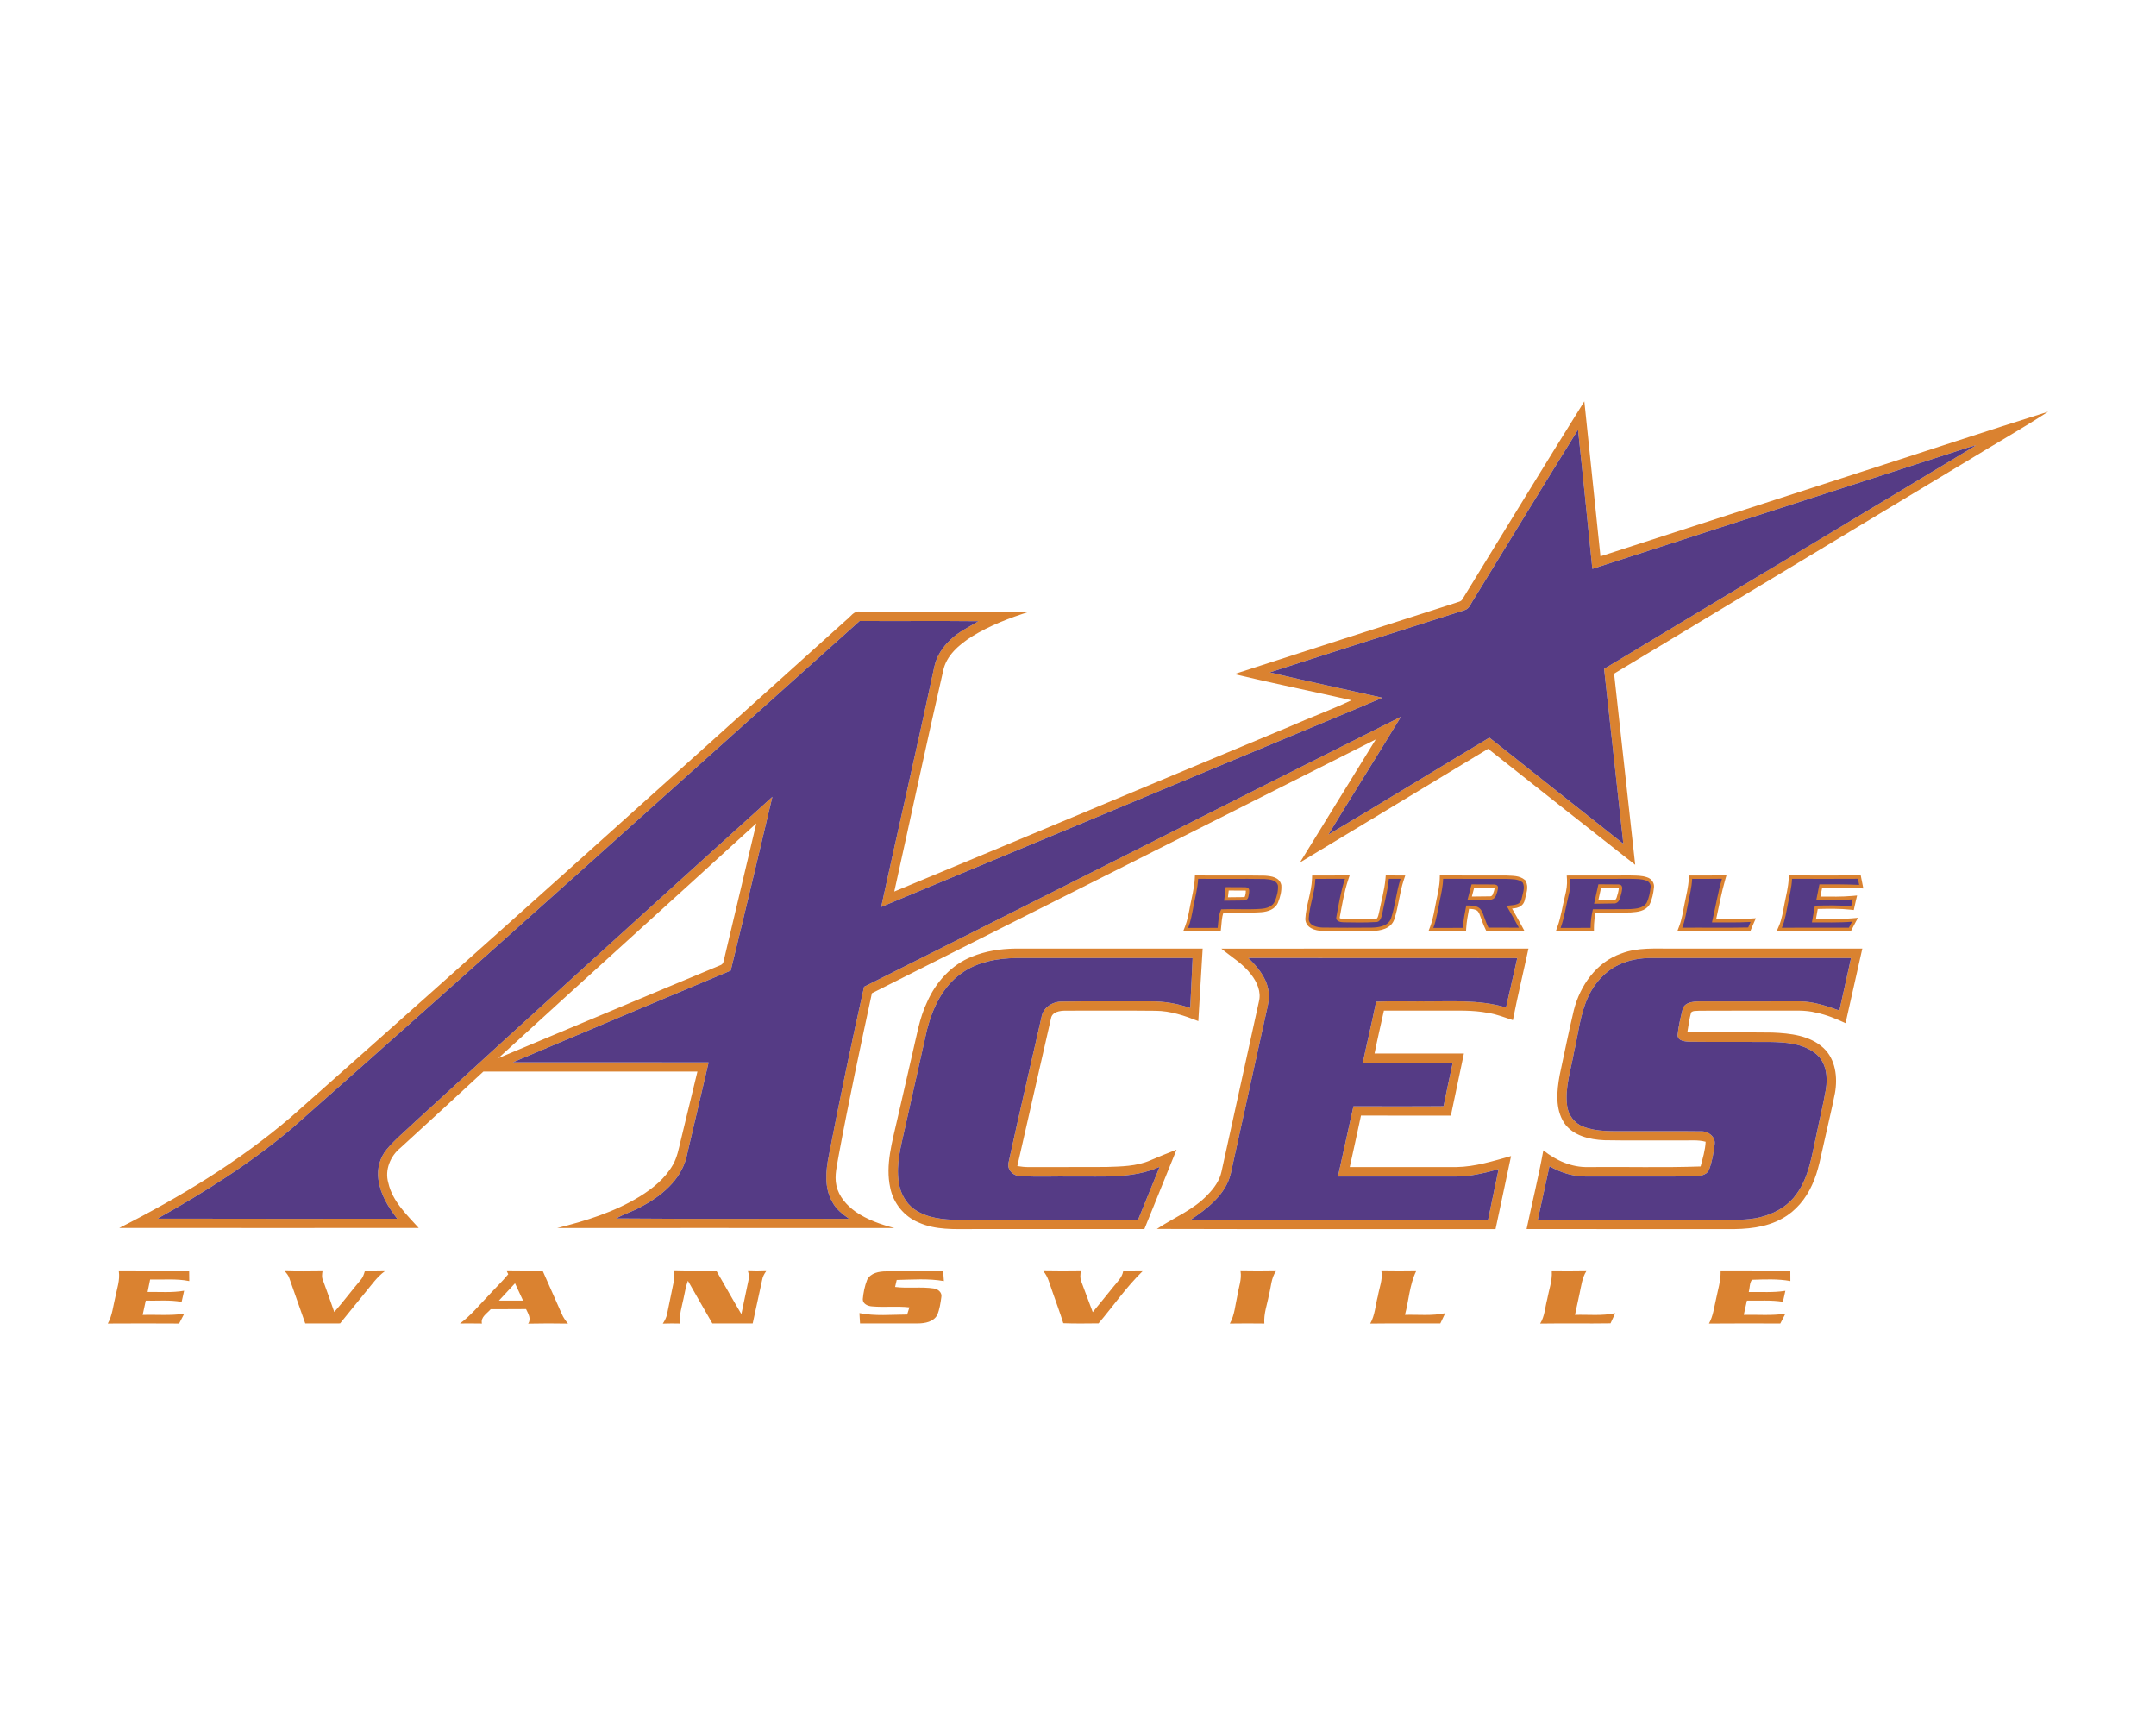 <?xml version="1.0" encoding="UTF-8"?>
<!DOCTYPE svg PUBLIC "-//W3C//DTD SVG 1.1//EN" "http://www.w3.org/Graphics/SVG/1.1/DTD/svg11.dtd">
<!-- Creator: CorelDRAW -->
<svg xmlns="http://www.w3.org/2000/svg" xml:space="preserve" width="2000px" height="1600px" version="1.1" style="shape-rendering:geometricPrecision; text-rendering:geometricPrecision; image-rendering:optimizeQuality; fill-rule:evenodd; clip-rule:evenodd"
viewBox="0 0 2000 1600"
 xmlns:xlink="http://www.w3.org/1999/xlink">
 <defs>
  <style type="text/css">
   <![CDATA[
    .fil1 {fill:#553B85;fill-rule:nonzero}
    .fil0 {fill:#DA8230;fill-rule:nonzero}
   ]]>
  </style>
 </defs>
 <g id="Capa_x0020_1">
  <g id="Evansville_x0020_Purple_x0020_Aces.cdr">
   <path class="fil0" d="M1504.01 884.42c15.29,-5.92 31.88,-4.39 47.91,-4.57 58.55,0 117.11,0 175.66,0 -5.17,23.07 -10.35,46.13 -15.57,69.18 -8.69,-4.09 -17.63,-7.77 -27.08,-9.71 -10.38,-2.74 -21.19,-1.78 -31.8,-1.91 -25.63,0.03 -51.26,-0.1 -76.89,0.07 -2.45,0.37 -5.66,-0.36 -7.49,1.65 -1.77,6.02 -2.35,12.3 -3.51,18.46 26.33,0.11 52.66,-0.18 78.99,0.15 16.47,0.7 34.69,2.61 47.34,14.33 11.28,10.49 13.22,27.29 10.64,41.76 -2.88,14.77 -6.56,29.38 -9.74,44.1 -3.32,13.81 -5.42,28.11 -11.49,41.09 -5.75,12.83 -15.14,24.29 -27.56,31.1 -15.38,8.72 -33.59,10.14 -50.91,9.93 -62.14,-0.04 -124.26,0 -186.38,-0.04 5.09,-24.35 11.12,-48.53 15.54,-73.03 11.84,9.47 26.37,15.96 41.78,15.52 34.7,-0.36 69.44,0.67 104.11,-0.57 1.94,-7.56 4.3,-15.07 4.67,-22.9 -7.3,-1.99 -14.9,-1.05 -22.35,-1.21 -23.9,-0.13 -47.81,0.24 -71.71,-0.2 -13.63,-0.63 -29.17,-4.14 -37.27,-16.19 -8.39,-13.11 -6.71,-29.61 -4.08,-44.21 4.31,-20.08 8.36,-40.24 13.13,-60.22 5.76,-22.83 21.09,-44.73 44.06,-52.58zm186.32 -61.04c-0.56,2.75 -1.11,5.49 -1.64,8.24 9.9,0.02 19.83,0.29 29.69,-0.61l4.37 -0.4 -1.03 4.26c-0.53,2.14 -0.99,4.31 -1.46,6.47l-0.59 2.76 -2.82 -0.31c-10.15,-1.13 -20.41,-0.91 -30.62,-0.69 -0.53,3.11 -1.07,6.21 -1.64,9.31 11.06,0.01 22.14,0.34 33.16,-0.61l5.78 -0.49 -2.76 5.1c-0.97,1.82 -1.93,3.65 -2.87,5.49l-0.87 1.71 -1.92 0c-20.72,0 -41.45,-0.03 -62.17,0.03l-4.8 0.02 1.92 -4.41c2.95,-6.74 3.97,-14.25 5.38,-21.42 1.48,-7.53 3.51,-15.12 3.81,-22.83l0.12 -3.02 3.03 0.01c20.37,0.08 40.74,0.12 61.11,-0.01l2.6 -0.02 0.5 2.55c0.37,1.88 0.75,3.76 1.13,5.64l0.77 3.94 -4.01 -0.2c-11.38,-0.58 -22.77,-0.52 -34.17,-0.51zm-98.3 29.05c10.56,0 21.13,0.21 31.67,-0.42l5.14 -0.31 -2.08 4.7c-0.74,1.68 -1.47,3.36 -2.15,5.06l-0.78 1.91 -2.06 0.04c-20.4,0.46 -40.8,0.03 -61.21,0.22l-4.59 0.04 1.64 -4.3c2.6,-6.81 3.7,-14.15 5.09,-21.27 1.49,-7.62 3.54,-15.28 3.88,-23.06l0.13 -3 3 0c9.2,0 18.4,0.08 27.6,-0.08l4.25 -0.08 -1.19 4.09c-3.47,11.98 -5.66,24.28 -8.34,36.46zm-64.01 -38.66c3.99,1.27 6.84,5.22 6.28,9.38 -0.58,5.46 -1.65,10.96 -4.13,15.91l-0.09 0.18 -0.12 0.17c-3.9,5.78 -10.82,6.48 -17.17,6.92l-0.06 0 -0.07 0.01c-10.84,0.28 -21.67,0.04 -32.51,0.11 -0.96,4.67 -1.53,9.43 -1.53,14.2l0 3.13 -3.13 0.01c-9.26,0.01 -18.52,-0.02 -27.79,0.03l-4.5 0.02 1.54 -4.23c3.43,-9.39 4.67,-19.47 7.14,-29.13 1.26,-4.91 2.04,-9.99 1.71,-15.07l-0.22 -3.32 3.33 -0.02c18.66,-0.06 37.32,0.02 55.98,-0.05l0.09 0.01c5.2,0.14 10.26,-0.04 15.25,1.74zm-125.37 28.96c3.07,5.38 6.11,10.78 9.06,16.24l2.49 4.61 -5.25 0.01c-9.4,0.02 -18.79,0.04 -28.19,-0.01l-1.96 -0.01 -0.85 -1.77c-1.79,-3.72 -3.11,-7.38 -4.5,-11.24 -0.61,-1.69 -1.47,-4.2 -2.75,-5.49 -1.65,-1.66 -5.13,-2.02 -7.96,-2.07 -1.15,5.9 -2.22,11.85 -2.61,17.86l-0.19 2.92 -2.92 0.01c-9.14,0.03 -18.27,-0.02 -27.41,0.03l-4.58 0.03 1.64 -4.28c2.97,-7.77 4.04,-16.2 5.73,-24.31 1.4,-6.65 3,-13.39 3.17,-20.21l0.08 -3.08 3.08 0.02c19.38,0.16 38.77,0 58.15,0.07l0.09 0 0.08 0c6.15,0.37 12.33,-0.15 17.45,4.08l0.49 0.4 0.29 0.55c3.17,6.03 0.34,11.86 -0.88,17.84l-0.01 0.06 -0.02 0.07c-0.49,1.99 -1.51,3.69 -3.12,4.97 -2.64,2.1 -5.6,2.42 -8.6,2.7zm-159.97 8.75c0.62,0.63 2.95,0.86 3.69,0.85l0.09 0c9.84,0.16 19.7,0.41 29.52,-0.22l0.2 -0.02 0.2 0.02c0.3,0.02 0.57,0 0.81,-0.19 1.06,-0.8 1.69,-3.82 1.98,-5.12 2,-10.62 5.15,-21.13 6.07,-31.92l0.24 -2.88 2.89 0.01c3.63,0.01 7.25,0.01 10.88,0.03l4.33 0.02 -1.37 4.11c-4,11.92 -4.84,24.66 -8.84,36.64l-0.02 0.08c-3.1,8.56 -12.49,10.43 -20.54,10.65l-0.07 0c-15.3,0.09 -30.61,0.2 -45.91,-0.05l-0.06 0c-6.84,-0.24 -15.33,-2.66 -15.91,-10.83l-0.01 -0.2 0.01 -0.19c0.72,-12.66 5.78,-24.65 6.21,-37.19l0.11 -3.01 3.02 -0.01c9.13,-0.04 18.27,0.03 27.4,-0.05l4.38 -0.04 -1.37 4.15c-3.76,11.41 -5.73,23.33 -7.88,35.12l-0.01 0.07 -0.02 0.07c0,0.02 -0.01,0.06 -0.02,0.1zm-107.75 -4.99c-1.62,4.52 -1.73,9.84 -2.24,14.51l-0.31 2.78 -2.8 0.01c-9.13,0.03 -18.27,-0.03 -27.4,0.05l-4.64 0.04 1.69 -4.32c2.4,-6.14 3.55,-12.71 4.75,-19.17 1.57,-8.41 3.91,-16.84 4.34,-25.42l0.16 -3.01 3.01 0.03c20.59,0.25 41.19,-0.18 61.78,0.2l0.08 0 0.09 0.01c6.06,0.44 13.43,1.42 15.1,8.51l0.05 0.25 0.02 0.25c0.38,5.45 -1.02,10.86 -3.06,15.88 -2.57,6.3 -9.35,8.56 -15.63,9.01 -11.65,0.84 -23.33,0.01 -34.99,0.39zm350.33 -23.13l-2.59 11.69 15.12 -0.23c1.03,-0.24 1.6,-1.47 1.91,-2.37 0.91,-2.72 1.67,-5.57 1.99,-8.42 0,-0.15 0,-0.35 -0.03,-0.52 -0.09,-0.02 -0.19,-0.03 -0.29,-0.05l-16.11 -0.1zm-117.77 0.05l-2.14 8.18 17.14 -0.19c1.07,-0.14 1.79,-0.66 2.22,-1.7 0.8,-1.92 1.51,-4.02 1.79,-6.1 -0.23,-0.05 -0.5,-0.08 -0.71,-0.1l-18.3 -0.09zm-227.69 2.57l-0.72 6.29 14.88 -0.16c0.55,-0.07 0.84,-0.26 0.99,-0.84 0.45,-1.65 0.77,-3.4 0.75,-5.12 -0.2,-0.05 -0.48,-0.08 -0.67,-0.1l-15.23 -0.07zm216.73 -270.07c37.64,-61.26 75.06,-122.68 113.16,-183.66 5,47.91 9.94,95.84 14.97,143.76 81.13,-26.24 162.26,-52.53 243.4,-78.78 57.33,-18.39 114.48,-37.41 171.94,-55.4 -24.72,16.01 -50.43,30.53 -75.53,45.97 -109.05,65.69 -218.14,131.3 -327.17,197.03 6.53,59.11 13.07,118.21 19.57,177.33 -45.6,-35.73 -90.99,-71.68 -136.41,-107.61 -58.14,35.22 -116.37,70.28 -174.55,105.41 23.39,-38.05 46.85,-76.07 70.29,-114.11 -155.78,78.51 -311.53,157.06 -467.4,235.42 -10.72,49.85 -21.4,99.72 -30.69,149.87 -1.47,9.42 -4.37,19.03 -2.2,28.6 2.23,10.14 9.55,18.3 17.79,24.19 10.82,7.45 23.38,11.82 36,15.14 -104.25,-0.12 -208.5,0 -312.73,-0.05 26.41,-6.6 52.91,-14.79 76.28,-29.11 12.2,-7.49 23.81,-16.88 30.96,-29.5 3.96,-6.9 5.4,-14.8 7.24,-22.44 5.1,-21.36 10.32,-42.69 15.51,-64.03 -66.19,0 -132.37,0 -198.57,0 -25.56,23.61 -51.12,47.23 -76.83,70.67 -9.47,7.64 -14.86,20.62 -11.33,32.6 3.83,17.06 16.96,29.32 28.2,41.79 -92.59,0.02 -185.2,0.07 -277.79,-0.02 56.39,-28.6 111.02,-61.56 159.18,-102.77 172.61,-152.69 343.9,-306.88 515.16,-461.08 3.95,-2.94 7.01,-8.62 12.64,-7.92 52.55,0.06 105.09,0 157.64,0.03 -18.66,5.86 -37.1,12.9 -53.79,23.21 -11.75,7.53 -23.73,17.54 -26.59,31.93 -15.67,68.06 -30.15,136.4 -45.31,204.56 122.18,-50.67 244.09,-101.99 366.22,-152.79 19.18,-8.52 38.96,-15.67 57.91,-24.67 -36.22,-8.21 -72.64,-15.57 -108.75,-24.22 68.3,-22.12 136.67,-44.08 205.05,-65.97 2.21,-0.98 5.21,-1.04 6.53,-3.38zm10.35 0.28l0 0c-2.5,3.48 -3.85,8.65 -8.49,9.81 -60.19,19.25 -120.44,38.26 -180.56,57.69 34.75,8.21 69.69,15.62 104.52,23.48 -27.71,11.96 -55.7,23.29 -83.5,35.01 -127.16,52.99 -254.25,106.16 -381.45,159.05 16.2,-74.25 33.37,-148.29 49.27,-222.6 2.01,-9.79 7.72,-18.48 14.97,-25.2 7.51,-7.45 17.19,-11.81 26.07,-17.24 -36.76,-0.38 -73.53,0.01 -110.27,-0.2 -175.15,156.89 -349.81,314.33 -526,470.04 -38.53,32.62 -81.38,59.68 -125.34,84.29 74.13,0.24 148.27,0.05 222.4,0.09 -8.34,-10.66 -15.7,-22.75 -17.48,-36.42 -1.44,-9.82 1.3,-20.16 7.64,-27.81 7.87,-9.49 17.53,-17.22 26.36,-25.75 110.06,-100.93 220.67,-201.24 331.47,-301.36 -12.74,53.77 -25.47,107.56 -38.66,161.22 -67.43,28.16 -134.77,56.56 -202.09,85.03 60.53,0.07 121.07,-0.03 181.6,0.05 -6.9,29.44 -13.69,58.92 -20.66,88.35 -5.41,21.11 -23.54,35.93 -42.09,45.63 -7.33,4.27 -15.64,6.49 -22.93,10.8 71.99,0.64 144.01,0.07 216.02,0.3 -6.12,-4.25 -12.21,-9 -15.66,-15.76 -7.46,-13.01 -6.07,-28.74 -3.15,-42.85 10.06,-52.37 21.08,-104.54 32.67,-156.58 166.15,-83.17 331.89,-167.19 498.02,-250.43 -22.23,36.55 -45.01,72.77 -67.31,109.27 49.99,-29.61 99.5,-60.05 149.36,-89.91 41.44,32.78 82.76,65.7 124.26,98.42 -5.91,-54.08 -11.81,-108.15 -17.83,-162.22 114.94,-69.28 230.27,-137.97 345.13,-207.38 -6.65,1.53 -13.04,3.87 -19.53,5.94 -112.18,36.21 -224.31,72.53 -336.5,108.69 -4.46,-43.03 -8.66,-86.08 -13.31,-129.09 -32.6,52.36 -64.63,105.09 -96.95,157.64zm-904.56 425.26l0 0c68.48,-28.55 136.81,-57.49 205.34,-85.93 1.99,-0.59 3.4,-2.05 3.64,-4.14 10.12,-42.54 20.23,-85.09 30.28,-127.64 -79.59,72.74 -159.7,144.94 -239.26,217.71zm439.09 -94.06c12.65,-5.2 26.43,-7.34 40.08,-7.54 58.04,0.02 116.09,-0.01 174.14,0.02 -1.35,22.41 -2.71,44.83 -4.03,67.25 -12.68,-5.01 -25.81,-9.5 -39.6,-9.58 -27.8,-0.29 -55.6,-0.1 -83.39,-0.11 -5.24,0.01 -12.68,0.93 -13.71,7.31 -10.4,45.61 -20.84,91.2 -31.19,136.83 3.54,0.57 7.13,0.98 10.75,0.96 23.9,-0.14 47.82,0.07 71.72,-0.11 13.81,-0.46 28.16,-0.54 41.02,-6.2 7.98,-3.48 16.08,-6.66 24.19,-9.83 -9.91,24.55 -19.93,49.05 -29.82,73.61 -53.19,0.08 -106.36,0.01 -159.54,0.03 -16.73,0.03 -34.25,0.96 -49.87,-6.12 -13.42,-5.55 -23.51,-17.96 -26.35,-32.18 -4.62,-21.35 1.91,-42.75 6.56,-63.47 4.62,-20.09 9.24,-40.2 13.86,-60.32 4,-16.34 6.45,-33.26 13.81,-48.56 8.05,-18.4 22.53,-34.43 41.37,-41.99zm-10.25 15.89l0 0c-16.88,12.21 -26.19,32.09 -31.22,51.79 -7.03,31.13 -13.97,62.31 -20.96,93.46 -3.47,15.38 -7.6,31.13 -5.4,47.03 1.14,10.22 6.24,20.15 14.73,26.15 11.83,8.2 26.75,9.6 40.76,9.77 55.53,-0.05 111.07,0 166.62,-0.02 6.71,-16.39 13.42,-32.76 20.06,-49.19 -25.28,11.3 -53.54,8.62 -80.46,9 -16.34,-0.31 -32.75,0.6 -49.06,-0.46 -6.69,-0.1 -12.52,-6.27 -10.52,-13.07 9.77,-44.77 20.24,-89.4 30.39,-134.08 1.36,-9.22 10.38,-14.8 19.23,-14.66 27.2,-0.44 54.43,-0.04 81.64,-0.18 12.62,-0.13 25.22,1.93 37.11,6.19 0.73,-15.46 1.58,-30.9 2.25,-46.36 -54.44,-0.03 -108.9,0 -163.34,-0.02 -18.11,0.18 -37.03,3.61 -51.83,14.65zm241.84 -23.38c94.96,-0.1 189.9,-0.03 284.86,-0.03 -4.75,22.13 -10.12,44.14 -14.43,66.36 -7.56,-2.39 -14.92,-5.52 -22.8,-6.65 -14.6,-2.94 -29.52,-2.07 -44.29,-2.17 -17.53,0 -35.07,-0.02 -52.58,0 -2.92,13.24 -6.03,26.45 -8.67,39.75 27.64,0.07 55.26,-0.02 82.89,0.03 -4.03,19.2 -8.03,38.4 -12.11,57.58 -27.8,-0.05 -55.6,0 -83.38,-0.03 -3.43,15.93 -6.84,31.85 -10.4,47.75 32.99,0 65.98,-0.02 98.97,0.01 17.37,-0.26 34.07,-5.61 50.67,-10.2 -4.78,22.58 -9.58,45.15 -14.39,67.73 -104.73,-0.08 -209.46,0.18 -314.18,-0.13 15.75,-10.55 34.02,-17.68 47.17,-31.77 5.83,-5.96 10.99,-13.01 12.77,-21.3 11.56,-52.61 23.16,-105.21 34.72,-157.81 2.32,-9.03 -1.71,-18.14 -7.2,-25.12 -7.38,-9.93 -18.28,-16.16 -27.62,-24zm24.98 8.69l0 0c8.31,7.98 16.18,17.38 18.46,28.97 1.81,7.74 -0.49,15.56 -2.14,23.1 -10.93,49.4 -21.74,98.83 -32.68,148.23 -4.77,19.21 -21.51,32.01 -37.14,42.54 91.98,0.06 183.95,0.01 275.92,0.01 3.31,-15.68 6.51,-31.41 9.81,-47.11 -7.23,2.19 -14.58,3.95 -21.99,5.27 -12.1,2.37 -24.44,1.52 -36.67,1.65 -30.15,0 -60.28,0.04 -90.41,-0.01 4.74,-21.7 9.56,-43.39 14.38,-65.09 27.85,-0.08 55.71,0.16 83.58,-0.11 2.64,-13.46 5.69,-26.82 8.5,-40.24 -27.82,-0.05 -55.61,0 -83.43,-0.02 4,-18.94 8.58,-37.72 12.39,-56.69 13.92,-0.59 27.86,-0.12 41.81,-0.27 26.26,0.38 53.15,-2.1 78.68,5.67 3.59,-15.23 6.9,-30.53 10.43,-45.77 -83.16,-0.22 -166.33,0.04 -249.5,-0.13zm-1047.75 290.58c21.75,0.05 43.49,0 65.24,0.02 0.01,2.99 0.06,6.01 0.1,9.03 -11.97,-2.43 -24.21,-1.13 -36.33,-1.44 -0.77,3.85 -1.55,7.71 -2.33,11.58 11.29,-0.2 22.69,0.81 33.89,-1.16 -0.7,3.46 -1.49,6.9 -2.32,10.36 -10.99,-2.07 -22.2,-0.91 -33.29,-1.19 -0.98,4.41 -1.92,8.82 -2.87,13.24 12.86,-0.29 25.79,0.82 38.56,-1.04 -1.58,3.02 -3.15,6.07 -4.75,9.1 -22.04,-0.14 -44.09,-0.14 -66.13,0 4.19,-7.49 4.91,-16.19 6.92,-24.38 1.55,-7.97 4.51,-15.89 3.31,-24.12zm1485.89 -0.01c21.55,0.06 43.1,0.01 64.66,0.03 0,2.99 0.02,5.98 0.05,9 -11.73,-2.16 -23.77,-1.51 -35.62,-1.18 -2.33,2.87 -1.97,7.67 -2.98,11.38 11.31,-0.21 22.7,0.7 33.95,-1.11 -0.8,3.36 -1.55,6.76 -2.27,10.15 -11.07,-1.76 -22.28,-0.86 -33.4,-1.06 -0.99,4.39 -1.96,8.8 -2.92,13.22 12.86,-0.29 25.82,0.87 38.61,-1.06 -1.6,3.01 -3.14,6.06 -4.72,9.1 -22.05,-0.04 -44.13,-0.15 -66.2,0.06 3.84,-6.82 4.72,-14.69 6.47,-22.18 1.73,-8.74 4.55,-17.34 4.37,-26.35zm-156.63 -0.03c10.66,0.06 21.34,0.18 32.03,-0.07 -3.98,6.32 -4.69,13.86 -6.3,20.98 -1.41,6.53 -2.83,13.04 -4.2,19.57 12.44,-0.39 25.08,1.13 37.35,-1.6 -1.52,3.14 -2.98,6.29 -4.39,9.47 -21.76,0.33 -43.52,-0.12 -65.26,0.23 4.26,-6.79 4.52,-14.99 6.51,-22.55 1.55,-8.65 4.83,-17.14 4.26,-26.03zm-158.05 -0.07c10.72,0.21 21.47,0.2 32.21,0.02 -6.14,12.62 -6.75,27.08 -10.35,40.51 12.44,-0.35 25.07,1.11 37.35,-1.56 -1.57,3.16 -3.09,6.35 -4.57,9.56 -21.68,0.08 -43.34,-0.16 -65.01,0.12 4.49,-7.81 4.77,-17.06 7.1,-25.58 1.26,-7.66 4.64,-15.2 3.27,-23.07zm-130.66 0c10.94,0.2 21.91,0.23 32.86,0 -4.54,6.43 -4.49,14.59 -6.51,21.94 -1.6,8.85 -5,17.53 -4.28,26.67 -10.68,-0.13 -21.35,-0.16 -32.01,0.02 4.52,-8.01 4.98,-17.37 7.02,-26.13 1.12,-7.48 4.18,-14.86 2.92,-22.5zm-182.95 -0.02c11.61,0.27 23.22,0.18 34.81,0.05 -0.51,3.2 -0.88,6.55 0.45,9.63 3.43,9.49 7.12,18.88 10.58,28.34 6.5,-7.77 12.77,-15.72 19.17,-23.57 3.54,-4.42 8,-8.49 9.06,-14.32 5.97,0.02 11.96,0.05 17.95,-0.06 -15.11,14.74 -27.16,32.31 -40.78,48.38 -10.9,0.09 -21.8,0.3 -32.71,-0.13 -3.2,-10.31 -7.07,-20.42 -10.56,-30.64 -2.25,-6.07 -3.56,-12.71 -7.97,-17.68zm-163.47 8.08c3.17,-6.54 11.17,-7.9 17.73,-7.91 17.61,-0.07 35.23,0.01 52.84,-0.02 0.21,3 0.42,5.99 0.65,9.03 -14.41,-2.56 -29.2,-1.36 -43.76,-1.06 -0.52,2.17 -1.03,4.32 -1.5,6.53 11.93,1.53 24.06,-0.41 35.98,1.4 3.8,0.51 7.81,3.77 6.92,8.02 -0.77,5.58 -1.6,11.31 -3.79,16.55 -3.36,6.38 -11.3,7.85 -17.88,7.9 -17.9,0.08 -35.83,0 -53.75,0.02 -0.2,-3.24 -0.38,-6.45 -0.57,-9.65 14.53,3 29.53,1.44 44.27,1.35 0.68,-2.23 1.39,-4.45 2.09,-6.66 -11.44,-1.32 -23,0.12 -34.45,-0.89 -3.85,-0.2 -8.84,-2.11 -8.79,-6.71 0.55,-6.08 1.79,-12.2 4.01,-17.9zm-179.31 -8.12c13.26,0.42 26.53,0.08 39.8,0.21 7.63,13.2 15.04,26.56 22.87,39.67 2.21,-10.4 4.36,-20.8 6.55,-31.18 0.73,-2.91 0.46,-5.86 -0.44,-8.67 5.63,0.24 11.28,0.24 16.93,-0.02 -1.77,2.43 -3.27,5.11 -3.76,8.11 -2.85,13.5 -5.83,26.99 -8.78,40.46 -12.47,0.01 -24.93,0 -37.4,0.01 -7.57,-13.22 -15.2,-26.41 -22.69,-39.67 -2.04,5.39 -2.82,11.12 -4.11,16.72 -1.57,7.58 -4.15,15.18 -3.11,23.03 -5.37,-0.13 -10.74,-0.14 -16.07,0.07 1.86,-2.82 3.42,-5.86 4.03,-9.21 2.07,-10.23 4.16,-20.48 6.3,-30.7 0.7,-2.94 0.41,-5.93 -0.12,-8.83zm-154.91 0.08c11.15,0.24 22.3,0.06 33.46,0.09 5.88,13.15 11.69,26.32 17.49,39.51 1.38,3.33 3.52,6.25 5.79,9.04 -12.31,-0.21 -24.63,-0.26 -36.93,0.04 3.11,-4.58 0,-9.28 -1.97,-13.52 -10.92,0.18 -21.86,-0.02 -32.8,0.11 -3.34,3.99 -9.56,7.22 -8.13,13.31 -6.79,-0.12 -13.58,-0.1 -20.35,-0.05 10.09,-7.33 17.87,-17.17 26.52,-26.04 6,-6.64 12.54,-12.81 18.24,-19.72 -0.34,-0.68 -1,-2.07 -1.32,-2.77zm-7.32 27.26l0 0c7.46,0 14.92,0 22.38,0 -2.48,-5.37 -4.96,-10.73 -7.46,-16.06 -4.99,5.32 -9.97,10.67 -14.92,16.06zm-198.71 -27.34c11.67,0.37 23.36,0.21 35.05,0.08 -0.41,2.74 -0.84,5.6 0.37,8.24 3.59,9.84 7.15,19.69 10.53,29.63 8.47,-9.6 16.11,-19.9 24.4,-29.65 2.11,-2.26 3.06,-5.25 3.92,-8.13 6.21,0.02 12.41,0.09 18.6,-0.11 -7.19,5.24 -12.25,12.65 -17.88,19.41 -7.87,9.7 -15.82,19.33 -23.62,29.07 -10.77,0.1 -21.55,0.02 -32.32,0.05 -4.98,-14 -9.83,-28.06 -14.78,-42.08 -0.78,-2.56 -2.58,-4.57 -4.27,-6.51zm1237.3 -284.02l0 0c-12.44,5.93 -22.12,16.7 -27.92,29.08 -7.77,16.36 -9.33,34.64 -13.43,52.07 -2.82,16.28 -8.54,32.57 -6.37,49.29 0.95,8.58 6.68,16.47 14.84,19.55 13.01,5.05 27.26,4.17 40.96,4.26 22.8,0.08 45.63,-0.19 68.43,0.12 6.53,-0.3 13.53,4.83 12.68,11.88 -0.94,8.03 -2.38,16.18 -5.23,23.79 -2.68,5.86 -10,5.87 -15.48,6.13 -32.68,0.25 -65.36,0.04 -98.03,0.12 -12.13,0.1 -24.04,-3.51 -34.51,-9.57 -3.62,16.59 -7.29,33.16 -10.85,49.76 58.13,0 116.26,0 174.39,0 12.03,0 24.37,0.16 35.96,-3.58 11.64,-3.54 22.63,-10.25 29.66,-20.37 11.41,-15.54 14.11,-35.13 18.17,-53.46 2.94,-14.46 6.5,-28.8 9.05,-43.33 1.97,-11.57 0.52,-25.25 -9.08,-33.18 -11.92,-9.83 -28.26,-10.88 -43.03,-11.1 -24.5,-0.18 -49.01,0.14 -73.49,-0.17 -4.35,-0.24 -11.68,-0.32 -11.92,-6.18 0.75,-8.1 2.76,-16.05 4.64,-23.95 1.87,-6.6 9.82,-7.17 15.52,-7.28 31,-0.08 62,0.01 93,-0.05 12.78,0.08 25.03,4.23 36.93,8.5 3.52,-16.24 7.34,-32.42 10.79,-48.68 -61.61,0 -123.2,0 -184.8,0 -10.59,-0.14 -21.32,1.7 -30.88,6.35z"/>
   <path class="fil1" d="M1662.38 815.13c20.39,0.08 40.77,0.11 61.15,-0.02 0.28,1.42 0.85,4.24 1.13,5.65 -12.29,-0.62 -24.58,-0.51 -36.88,-0.51 -1.01,4.83 -1.97,9.67 -2.89,14.51 11.25,-0.08 22.55,0.4 33.78,-0.63 -0.52,2.15 -1,4.36 -1.47,6.54 -11.17,-1.24 -22.43,-0.88 -33.63,-0.65 -0.86,5.19 -1.78,10.37 -2.74,15.54 12.39,-0.1 24.81,0.43 37.19,-0.64 -1,1.85 -1.96,3.69 -2.91,5.56 -20.71,0 -41.45,-0.04 -62.18,0.03 3.07,-7.02 4.07,-14.65 5.58,-22.07 1.47,-7.74 3.56,-15.4 3.87,-23.31zm-295.5 -258.94c32.32,-52.55 64.35,-105.28 96.95,-157.64 4.65,43.01 8.85,86.06 13.31,129.09 112.19,-36.16 224.32,-72.48 336.5,-108.69 6.49,-2.07 12.88,-4.41 19.53,-5.94 -114.86,69.41 -230.19,138.1 -345.13,207.38 6.02,54.07 11.92,108.14 17.83,162.22 -41.5,-32.72 -82.82,-65.64 -124.26,-98.42 -49.86,29.86 -99.37,60.3 -149.36,89.91 22.3,-36.5 45.08,-72.72 67.31,-109.27 -166.13,83.24 -331.87,167.26 -498.02,250.43 -11.59,52.04 -22.61,104.21 -32.67,156.58 -2.92,14.11 -4.31,29.84 3.15,42.85 3.45,6.76 9.54,11.51 15.66,15.76 -72.01,-0.23 -144.03,0.34 -216.02,-0.3 7.29,-4.31 15.6,-6.53 22.93,-10.8 18.55,-9.7 36.68,-24.52 42.09,-45.63 6.97,-29.43 13.76,-58.91 20.66,-88.35 -60.53,-0.08 -121.07,0.02 -181.6,-0.05 67.32,-28.47 134.66,-56.87 202.09,-85.03 13.19,-53.66 25.92,-107.45 38.66,-161.22 -110.8,100.12 -221.41,200.43 -331.47,301.36 -8.83,8.53 -18.49,16.26 -26.36,25.75 -6.34,7.65 -9.08,17.99 -7.64,27.81 1.78,13.67 9.14,25.76 17.48,36.42 -74.13,-0.04 -148.27,0.15 -222.4,-0.09 43.96,-24.61 86.81,-51.67 125.34,-84.29 176.19,-155.71 350.85,-313.15 526,-470.04 36.74,0.21 73.51,-0.18 110.27,0.2 -8.88,5.43 -18.56,9.79 -26.07,17.24 -7.25,6.72 -12.96,15.41 -14.97,25.2 -15.9,74.31 -33.07,148.35 -49.27,222.6 127.2,-52.89 254.29,-106.06 381.45,-159.05 27.8,-11.72 55.79,-23.05 83.5,-35.01 -34.83,-7.86 -69.77,-15.27 -104.52,-23.48 60.12,-19.43 120.37,-38.44 180.56,-57.69 4.64,-1.16 5.99,-6.33 8.49,-9.81zm134.53 338.79c9.56,-4.65 20.29,-6.49 30.88,-6.35 61.6,0 123.19,0 184.8,0 -3.45,16.26 -7.27,32.44 -10.79,48.68 -11.9,-4.27 -24.15,-8.42 -36.93,-8.5 -31,0.06 -62,-0.03 -93,0.05 -5.7,0.11 -13.65,0.68 -15.52,7.28 -1.88,7.9 -3.89,15.85 -4.64,23.95 0.24,5.86 7.57,5.94 11.92,6.18 24.48,0.31 48.99,-0.01 73.49,0.17 14.77,0.22 31.11,1.27 43.03,11.1 9.6,7.93 11.05,21.61 9.08,33.18 -2.55,14.53 -6.11,28.87 -9.05,43.33 -4.06,18.33 -6.76,37.92 -18.17,53.46 -7.03,10.12 -18.02,16.83 -29.66,20.37 -11.59,3.74 -23.93,3.58 -35.96,3.58 -58.13,0 -116.26,0 -174.39,0 3.56,-16.6 7.23,-33.17 10.85,-49.76 10.47,6.06 22.38,9.67 34.51,9.57 32.67,-0.08 65.35,0.13 98.03,-0.12 5.48,-0.26 12.8,-0.27 15.48,-6.13 2.85,-7.61 4.29,-15.76 5.23,-23.79 0.85,-7.05 -6.15,-12.18 -12.68,-11.88 -22.8,-0.31 -45.63,-0.04 -68.43,-0.12 -13.7,-0.09 -27.95,0.79 -40.96,-4.26 -8.16,-3.08 -13.89,-10.97 -14.84,-19.55 -2.17,-16.72 3.55,-33.01 6.37,-49.29 4.1,-17.43 5.66,-35.71 13.43,-52.07 5.8,-12.38 15.48,-23.15 27.92,-29.08zm-343.43 -6.39c83.17,0.17 166.34,-0.09 249.5,0.13 -3.53,15.24 -6.84,30.54 -10.43,45.77 -25.53,-7.77 -52.42,-5.29 -78.68,-5.67 -13.95,0.15 -27.89,-0.32 -41.81,0.27 -3.81,18.97 -8.39,37.75 -12.39,56.69 27.82,0.02 55.61,-0.03 83.43,0.02 -2.81,13.42 -5.86,26.78 -8.5,40.24 -27.87,0.27 -55.73,0.03 -83.58,0.11 -4.82,21.7 -9.64,43.39 -14.38,65.09 30.13,0.05 60.26,0.01 90.41,0.01 12.23,-0.13 24.57,0.72 36.67,-1.65 7.41,-1.32 14.76,-3.08 21.99,-5.27 -3.3,15.7 -6.5,31.43 -9.81,47.11 -91.97,0 -183.94,0.05 -275.92,-0.01 15.63,-10.53 32.37,-23.33 37.14,-42.54 10.94,-49.4 21.75,-98.83 32.68,-148.23 1.65,-7.54 3.95,-15.36 2.14,-23.1 -2.28,-11.59 -10.15,-20.99 -18.46,-28.97zm-266.82 14.69c14.8,-11.04 33.72,-14.47 51.83,-14.65 54.44,0.02 108.9,-0.01 163.34,0.02 -0.67,15.46 -1.52,30.9 -2.25,46.36 -11.89,-4.26 -24.49,-6.32 -37.11,-6.19 -27.21,0.14 -54.44,-0.26 -81.64,0.18 -8.85,-0.14 -17.87,5.44 -19.23,14.66 -10.15,44.68 -20.62,89.31 -30.39,134.08 -2,6.8 3.83,12.97 10.52,13.07 16.31,1.06 32.72,0.15 49.06,0.46 26.92,-0.38 55.18,2.3 80.46,-9 -6.64,16.43 -13.35,32.8 -20.06,49.19 -55.55,0.02 -111.09,-0.03 -166.62,0.02 -14.01,-0.17 -28.93,-1.57 -40.76,-9.77 -8.49,-6 -13.59,-15.93 -14.73,-26.15 -2.2,-15.9 1.93,-31.65 5.4,-47.03 6.99,-31.15 13.93,-62.33 20.96,-93.46 5.03,-19.7 14.34,-39.58 31.22,-51.79zm678.55 -88.11c9.21,0 18.43,0.09 27.65,-0.08 -3.85,13.31 -6.13,27 -9.25,40.49 11.91,-0.08 23.86,0.27 35.78,-0.44 -0.75,1.69 -1.49,3.41 -2.19,5.14 -20.39,0.46 -40.79,0.03 -61.16,0.21 2.67,-7 3.77,-14.46 5.24,-21.79 1.48,-7.82 3.59,-15.54 3.93,-23.53zm-113 0.04c18.65,-0.07 37.3,0.01 55.98,-0.05 4.78,0.13 9.75,-0.07 14.33,1.58 2.53,0.79 4.54,3.3 4.16,6.07 -0.53,5.07 -1.51,10.26 -3.82,14.84 -3.21,4.77 -9.59,5.19 -14.78,5.55 -11.66,0.31 -23.32,0 -34.95,0.13 -1.33,5.68 -2.14,11.48 -2.14,17.32 -9.28,0.02 -18.55,-0.01 -27.8,0.04 3.47,-9.54 4.78,-19.64 7.23,-29.44 1.4,-5.24 2.15,-10.62 1.79,-16.04zm-118.01 -0.08c-0.17,7.03 -1.81,13.9 -3.23,20.78 -1.76,8.31 -2.82,16.79 -5.87,24.78 9.12,-0.05 18.26,0 27.41,-0.04 0.45,-7.01 1.79,-13.9 3.15,-20.78 17.02,-0.31 13.3,5.41 20.61,20.57 9.39,0.05 18.78,0.04 28.18,0.02 -3.67,-6.81 -7.49,-13.52 -11.33,-20.23 4.72,-1.01 12.23,0.1 13.71,-5.92 1.03,-5.06 3.74,-10.89 1.18,-15.76 -4.33,-3.57 -10.42,-3.05 -15.64,-3.36 -19.39,-0.06 -38.79,0.1 -58.17,-0.06zm-118.49 0.06c9.14,-0.03 18.28,0.03 27.42,-0.05 -3.8,11.54 -5.81,23.61 -7.98,35.54 -0.87,3.8 3.97,4.82 6.76,4.78 9.91,0.17 19.86,0.41 29.77,-0.23 4.31,0.28 5.32,-4.55 6.06,-7.8 2.02,-10.77 5.19,-21.35 6.12,-32.29 3.61,0.02 7.23,0.02 10.87,0.03 -4,11.95 -4.84,24.7 -8.83,36.65 -2.58,7.14 -11.08,8.41 -17.68,8.59 -15.28,0.08 -30.57,0.2 -45.84,-0.05 -5.09,-0.18 -12.45,-1.66 -12.89,-7.92 0.72,-12.6 5.78,-24.58 6.22,-37.25zm-108.76 -0.06c-0.44,8.76 -2.8,17.23 -4.39,25.84 -1.25,6.66 -2.43,13.38 -4.91,19.73 9.14,-0.08 18.27,-0.01 27.42,-0.05 0.64,-5.77 0.71,-11.9 3.24,-17.22 12.27,-0.55 24.61,0.44 36.89,-0.46 4.98,-0.34 10.86,-1.99 12.94,-7.06 1.85,-4.57 3.19,-9.54 2.85,-14.48 -1.26,-5.34 -7.81,-5.78 -12.28,-6.11 -20.59,-0.37 -41.17,0.05 -61.76,-0.19zm25.55 7.7l18.2 0.09c1.32,0.14 3.25,0.34 3.62,2.72 0.1,2.2 -0.3,4.41 -0.84,6.45 -0.62,2.26 -2.35,3 -3.82,3.15l-18.59 0.21 1.43 -12.62zm228.08 -2.56l20.89 0.1c1.49,0.16 3.67,0.39 3.69,3.12 -0.26,2.54 -1.09,5.08 -2.06,7.42 -1.09,2.6 -3.21,3.44 -4.92,3.62l-21.4 0.23 3.8 -14.49zm117.67 -0.07l-4 18.04 19.33 -0.29c1.55,-0.22 3.5,-1.27 4.59,-4.5 0.97,-2.92 1.82,-6.08 2.15,-9.23 0.09,-3.4 -1.87,-3.68 -3.21,-3.89l-18.86 -0.13z"/>
  </g>
 </g>
</svg>
